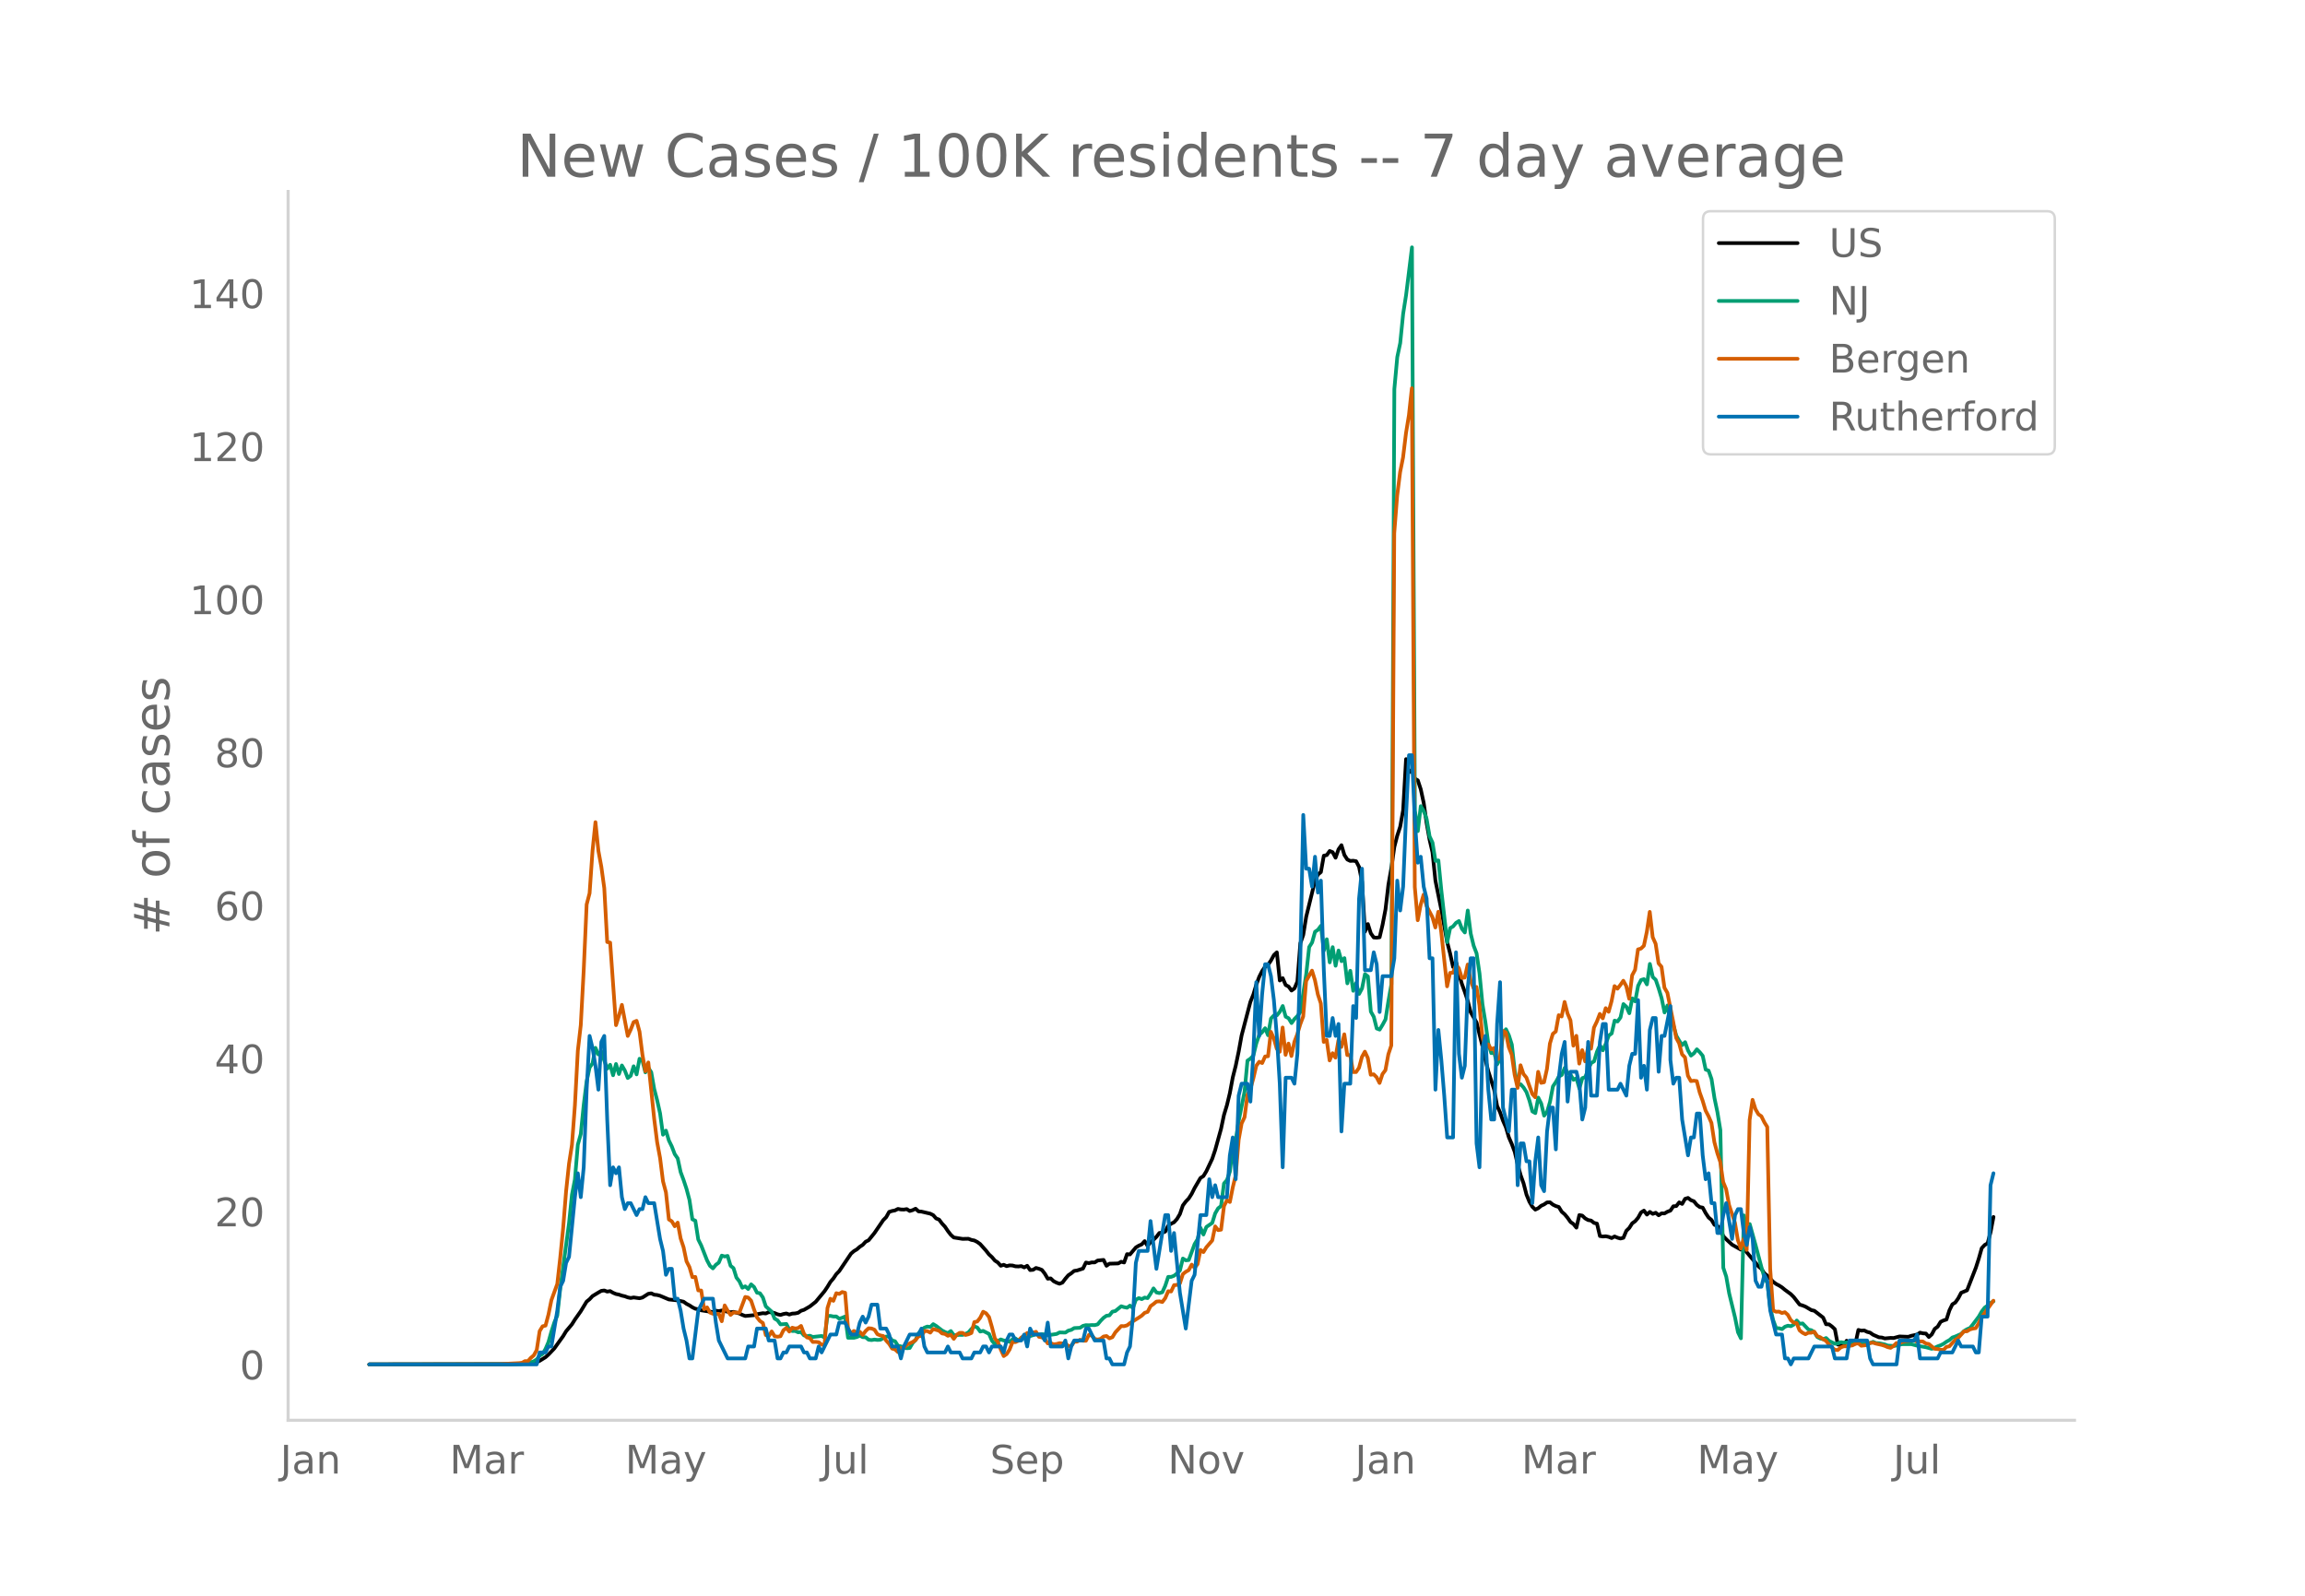 <svg height="864" viewBox="0 0 936 648" width="1248" xmlns="http://www.w3.org/2000/svg" xmlns:xlink="http://www.w3.org/1999/xlink"><defs><style>*{stroke-linecap:butt;stroke-linejoin:round}</style></defs><g id="figure_1"><path d="M0 648h936V0H0z" style="fill:#fff" id="patch_1"/><g id="axes_1"><path d="M117 576.72h725.4V77.76H117z" style="fill:none" id="patch_2"/><path clip-path="url(#p1fdc02fac8)" d="m149.973 554.04 57.24-.087 5.962-.247 3.578-.327 1.192-.297 1.193-.493 2.385-1.474 1.192-1.061 2.385-2.51 3.578-4.985 1.192-1.968 2.385-2.841 1.193-1.904 2.385-3.383 2.385-3.925 1.193-.96 1.192-1.277 2.385-1.45 1.193-.674 1.192-.156 1.193.457 1.192-.207 1.193.696 1.192.493 1.193.242 1.192.417 1.193.266 1.192.45 1.193.244 1.192-.22 2.385.322 1.193-.293 2.385-1.52 1.192-.19 1.193.568 1.192.117 1.193.308 3.577 1.504 2.385.248 1.193.127 2.385.531 1.192.855 1.193.623 1.192.788 1.193.587 1.192.19 1.193.455 4.77.736 1.192-.57 1.193.18 1.192-.26 1.193.166 1.192.33 1.193.187 1.192-.137 2.385.65 1.193.585 1.192.436 3.578-.336 1.192-.378 2.385-.424 1.193.12 1.192-.562 1.193.12 1.192.272 1.193.5 1.192.268 1.193-.388 1.192-.214 1.193.435 1.192-.381 1.193-.07 1.192-.258 1.193-.822 1.192-.38 2.385-1.38 2.385-1.884 3.578-4.31 1.192-1.773 1.193-1.987 1.192-1.39 1.193-1.775 1.192-1.221 4.77-7.077 1.193-1.043 1.192-.71 1.193-1.059 1.192-.77 1.193-1.282 1.192-.586 2.385-2.946 3.578-5.249 1.192-1.202 1.193-2.136 1.192-.365 1.193-.234 1.192-.605 1.193.228 1.192.043 1.193-.188 1.192.768 1.193-.352 1.192-.585 1.193 1.09 1.192.095 3.578.836 1.192.6 1.193 1.345 1.192.463 1.193 1.582 1.192 1.294 1.193 1.766 1.192 1.547 1.193 1.072 3.577.57 2.385-.049 1.193.467 1.192.227 1.193.608 1.192.858 2.386 2.675 1.192 1.523 1.193 1.087 1.192 1.413 1.193.773 1.192 1.326 1.193-.39 1.192.548 1.193-.312 1.192.056 1.193.334 1.192.056 1.193-.148 1.192.53 1.193-.658 1.192 1.74 1.193-.105 1.192-.75 1.193.32 1.192.464 1.193 1.531 1.192 2.043 1.193-.12 1.192 1.127 1.193.613 1.192.426 1.193-.453 1.192-1.585 1.193-1.389 1.192-.803 1.193-.98 1.192-.179 2.385-.773 1.193-2.444 1.192.247 1.193-.308 1.192.014 1.193-.77 2.385-.247 1.192 2.38 1.193-.853 3.577-.098 1.193-.688 1.192.303 1.193-3.389 1.192.113 2.385-2.83 1.193-.727 1.192-.524 1.193-1.314 1.192 1.947 1.193-1.56 1.192-.924 1.193-1.214 1.192-1.555 1.193-.15 1.192-.42 1.193-2.356 1.192-.84 1.193-.592 1.192-1.322 1.193-2.006 1.192-3.492 1.193-1.6 1.192-1.245 1.193-1.865 1.192-2.386 2.385-4.073 1.193-.76 1.192-1.96 2.385-5.057 1.193-3.543 2.385-8.606 1.192-5.643 1.193-3.952 1.192-4.929 1.193-6.402 1.192-4.706 1.193-5.721 1.192-6.583 3.578-13.659 1.192-2.96 1.193-3.976 1.192-3.226 1.193-2.349 1.192-1.744 1.193-.759 1.192-1.766 1.193-2.195 1.192-1.124 1.193 11.43 1.192-.943 1.193 2.776 1.192.631 1.193 1.619 1.192-.862 1.193-2.783 1.192-15.52 1.193-3.452 1.192-7.344 3.578-14.627 1.192-2.508 1.193-1.012 1.192-6.647 1.193-.247 1.192-1.663 1.193.492 1.192 2.24 1.193-3.396 1.192-1.689 1.193 3.966 1.192 1.843 1.193.583 1.192-.086 1.193.205 1.192 2.308 1.193 5.978 1.192 20.322 1.193-3.105 1.192 3.763 1.193 1.691 1.192.083 1.193-.16 1.193-5.074 1.192-6.265 1.193-10.11 1.192-6.72 1.193-8.496 1.192-4.596 1.193-3.654 1.192-6.67 1.193-20.764 1.192 5.368 1.193-.88 1.192 3.45 1.193.681 1.192 3.604 1.193 5.52 1.192 8.239 1.193 6.725 1.192 5.167 1.193 11.52 2.385 11.75 2.385 13.163 1.192 4.636 1.193 5.466 1.192-2.089 1.193 4.91 1.192 4.02 1.193 3.287 1.192 3.645 1.193 4.614 2.385 4.14 2.385 9.598 1.192 5.482 1.193 4.75 2.385 7.488 1.192 6.61 1.193 2.551 1.192 3.41 1.193 2.704 1.192 4.04 1.193 2.745 1.192 3.178 1.193 5.1 1.192 4.308 1.193 3.356 1.192 4.578 1.193 2.923 1.192 2.02 1.193 1.163 1.192-.567 1.193-.997 1.192-.546 1.193-.823 1.192-.042 1.193.953 1.192.578 1.193.375 1.192 1.93 1.193 1.025 1.192 1.434 1.193 1.707 1.192.823 1.193 1.467 1.192-5.115 1.193.236 1.192 1.138 1.193.662 1.192.207 1.193.95 1.192.281 1.193 5.052 1.192.185 1.193-.1 1.192.26 1.193.479 1.192-.659 1.193.514 1.192.33 1.193-.299 1.192-2.836 1.193-1.17 1.192-1.876 1.193-.849 1.192-1.396 1.193-2.167 1.192-.742 1.193 1.618 1.192-1.092 1.193.8 1.192-.466 1.193 1.04 1.192-.791 1.193.035 1.192-.697 1.193-.441 1.192-1.758 1.193-.084 1.192-1.508 1.193.63 1.192-2.076 1.193-.36 1.192.915 1.193.437 1.192 1.472 1.193.89 1.192.226 1.193 2.204 1.192 1.793 1.193 1.008 1.192 1.97 1.193.46 1.192 1.057 1.193 3.1 1.192 1.237 2.385 2.21 3.578 2.02 1.192-.353 2.385 2.843 2.385 2.828 1.193 1.5 1.192.988 1.193 1.81 1.192.936 2.385 2.5 1.193.882 1.193.624 1.192.76 1.193.994 2.385 1.74 1.192 1.193 2.385 3.07 1.193.347 1.192.484 2.385 1.41 1.193.254 3.577 2.766 1.193 2.722 1.192.017 1.193.882 1.192 1.12 1.193 6.225 2.385.324 1.192-1.886 1.193 1.154 1.192-.515 1.193.497 1.192-5.522 1.193.294 1.192-.086 1.193.586 1.192.313 1.193.846 2.385 1.044 1.192.094 1.193.369 2.385-.219 1.192.052 2.385-.643 2.385.103 1.193.04 1.192-.4 2.385-.51 1.193-.771 1.192.284 1.193.08 1.192 1.4 1.193-1.077 1.192-2.224 1.193-.893 1.192-1.961 1.193-.568 1.192-.378 1.193-3.731 1.192-2.438 1.193-.733 1.192-1.691 1.193-2.261 2.385-.995 3.577-9.183 1.193-3.716 1.192-4.226 1.193-1.281 1.192-.691 1.193-4.446 1.192-6.26h0" style="fill:none;stroke:#000;stroke-linecap:round;stroke-width:1.5" id="line2d_1"/><path clip-path="url(#p1fdc02fac8)" d="m149.973 554.04 59.625-.11 2.385-.12 2.385-.23 2.385-.804 1.192-.755 1.193-1.51 1.192-.699 1.193-2.074 1.192-2.773 1.193-4.258 1.192-3.694 1.193-2.838 1.192-10.825 3.578-26.642 1.192-11.594 1.193-6.142 1.192-14.153 1.193-4.303 1.192-11.774 1.193-9.645 1.193-5.592 1.192-1.674 1.193-6.327 1.192 2.688 1.193-1.274 1.192 3.718 1.193 3.329 1.192-1.59 1.193 4.253 1.192-4.567 1.193 4.072 1.192-3.483 1.193 2.054 1.192 3.049 1.193-.91 1.192-3.853 1.193 3.293 1.192-6.356 1.193.814 1.192 4.713 1.193-1.87 1.192 1.83 1.193 6.771 1.192 4.563 1.193 5.348 1.192 8.675 1.193-1.654 1.192 3.998 1.193 2.439 1.192 3.123 1.193 1.72 1.192 5.552 1.193 3.213 1.192 3.593 1.193 4.478 1.192 7.896 1.193.56 1.192 7.626 1.193 2.399 2.385 6.092 1.192 2.234 1.193 1.01 1.192-1.46 1.193-.88 1.192-2.843 1.193.355 1.192-.23 1.193 3.993 1.192.974 1.193 3.833 1.192 1.51 1.193 2.608 1.192-.57 1.193 1.09 1.192-1.894 1.193 1.065 1.192 2.323 1.193.225 1.192 1.704 1.193 3.624 2.385 2.149 1.192 2.828 1.193.7 1.192 1.64 2.385-.176 1.193 2.289 1.192.58 1.193-.025 1.192.554 1.193-.12 1.192 1.365 1.193.33 1.192-.205 1.193.515 3.577-.395 1.193.594 1.192-8.765 1.193.005 1.192.245 1.193-.005 1.192.914 1.193-.38 1.192-.514 1.193 8.635h2.385l1.192-.3 1.193-.594 1.192.64 1.193.044 1.192.995 1.193.14 1.192-.2 1.193.15 1.192-.075 2.385-1.32 1.193.04 1.192 1.54 1.193.34 1.192 1.849 1.193.22 1.192.5 1.193.274 1.192-.095 1.193-2.039 1.192-1.25 1.193-2.678 1.192-1.344 1.193-.95 1.192-.454 1.193.19 1.192-1.16 1.193.72 2.385 1.844 1.192.635 1.193.454 1.192-.85 1.193 1.65 1.192.005 1.193-.115 1.192.03 1.193-.44 1.192-.57 1.193-1.409 1.192-1.05 1.193.45 1.192 1.655 1.193-.27 2.385 1.214 1.193 2.779 1.192 1.4 1.193-1.255 1.192-.675 1.193.435 1.192.145 1.193.415 1.192-1.035 1.193-.34 1.192.9 2.385-1.335 1.193-.14 3.577-1.169 1.193.12 1.192-.1 1.193.085 1.192.265 1.193-.105 2.385-.355 1.192-.62 2.385.06 1.193-.794 1.192-.305 1.193-.725 2.385-.125 1.192-.78 1.193-.29 1.192.05 1.193-.09 1.192.026 1.193-.305 1.192-1.444 1.193-1.225 1.192-.834 1.193-.15 1.192-1.5 1.193-.25 2.385-1.943 1.192.36 1.193.24 1.192-.865 1.193.994 1.192-3.418 1.193-.625 1.192.415 1.193-.625 1.192.21 1.193-1.794 1.192-2.149 1.193 1.634 1.192.275 1.193-.35 1.192-2.618 1.193-3.613h1.192l1.193-.455 1.192-.955 1.193-1.174 1.192-4.873 1.193.73 1.192-.12 2.385-6.492 1.193-1.939 1.192-4.652 1.193 2.728 1.192-3.068 2.385-1.645 1.193-3.863 1.192-2.059 1.193-.924 1.192-9.19 1.193-1.35 1.192-3.448 1.193-9.76 1.192-3.109 1.193-7.646 2.385-11.93 1.192-12.618 1.193-.804 1.192-1.245 1.193-4.942 1.192-3.449 1.193-1.144 1.192-1.58 1.193 2.85 1.192-6.807 1.193-1.245 1.192-.025 1.193-1.454 1.192-2.344 1.193 4.333 1.192.645 1.193 1.954 1.192-1.654 1.193-1.22 1.192-1.599 2.385-15.442 1.193-10.95 1.192-1.864 1.193-4.348 1.192-.8 1.193-1.634 1.192 10.06 1.193-4.577 1.192 9.375 1.193-6.172 1.192 7.546 1.193-6.187 1.192 4.323 1.193-1.23 1.192 10.24 1.193-5.102 1.192 8.131 1.193-3.183 1.192 4.458 1.193-2.244 1.192-5.817 1.193.96 1.192 14.267 1.193 2.134 1.192 4.728 1.193.454 1.193-1.959 1.192-2.204 1.193-7.556 1.192-6.746 1.193-241.62 1.192-13.03 1.193-5.666 1.192-11.91 1.193-7.596 2.385-19.37 1.192 228.662 1.193 8.385 1.192-10.125 1.193 1.934 1.192 3.279 1.193 7.056 1.192 2.55 1.193 7.415 1.192-.204 1.193 12.188 2.385 21.035 1.192-5.742 1.193-.68 1.192-1.45 1.193-.744 1.192 3.144 1.193 1.509 1.192-8.926 1.193 9.366 1.192 4.917 1.193 3.139 1.192 8.126 1.193 12.489 1.192 7.28 1.193 8.787 1.192 3.818 1.193-.22 1.192 4.767 1.193-2.134 1.192-10.29 1.193-1.833 1.192 2.478 1.193 3.763 1.192 10.815 1.193 5.577 1.192-.28 1.193 1.305 1.192 1.899 1.193 3.428 1.192 4.393 1.193.685 1.192-6.292 1.193 2.374 1.192 4.952 1.193-1.494 1.192-4.113 1.193-6.282 1.192-1.794 1.193-2.189 1.192-.655 1.193-2.863 1.192 1.909 1.193.854 1.192 2.064 1.193-.65 1.192 4.174 1.193-4.183 1.192-.42 1.193-3.104 1.192-2.588 1.193-.725 1.192-3.948 1.193-2.574 1.192 2.044 1.193-2.683 1.192-3.289 1.193-.88 1.192-5.207 1.193.36 1.192-1.644 1.193-5.427 1.192 1.079 1.193 2.639 1.192-6.032 1.193 1.214 1.192-6.332 1.193-2.349 1.192-.35 1.193 2.14 1.192-8.316 1.193 5.347 1.192 1.104 1.193 3.519 1.192 3.948 1.193 5.802 1.192-2.864 1.193 6.377 1.192 1.68 1.193 4.227 1.192 2.07 1.193 1.773 1.192-1.21 1.193 3.39 1.192 2.068 1.193-.94 1.192-1.614 1.193 1.19 1.192 1.464 1.193 5.572 1.192.44 1.193 3.438 1.192 7.732 1.193 5.692 1.192 7.271 1.193 55.912 1.192 3.574 1.193 6.816 2.385 9.81 1.192 5.967 1.193 2.48 1.192-49.916 1.193 5.597 1.192-2.089 2.385 8.601 2.385 8.986 1.193 4.152 1.192 2.214 1.193 10.21 1.192 4.923 1.193 3.218 1.193.02 1.192.35 1.193-.98 1.192-.42 1.193.21 1.192-.664 1.193-1.644 1.192 1.34 1.193-.16 2.385 2.508 1.192.245 1.193.834 1.192 1.93 1.193.614 1.192.275 1.193-.475 1.192 1.155 2.385 1.174 1.193-.135 1.192-.515 1.193.185 1.192-.055 1.193-.184 1.192.444 1.193-.305 1.192.095 1.193.545 1.192.01 1.193-.115 1.192-.27 1.193-.494 1.192.52 1.193.04 2.385.519 1.192.45 2.385.165 1.193-.17 1.192-.415 1.193-.145 3.577-.02 2.385.635 3.578.62 2.385.65 1.192-.44 1.193-.565 1.192-.44 1.193-.605 1.192-.854 1.193-.645 1.192-1.045 1.193-.41 2.385-1.054 1.192-1.19 1.193-.724 1.192-.485 1.193-1.474 2.385-3.168 1.192-2.074 1.193-1.56 1.192-.84 1.193-1.044 1.192-.68h0" style="fill:none;stroke:#009e73;stroke-linecap:round;stroke-width:1.5" id="line2d_2"/><path clip-path="url(#p1fdc02fac8)" d="m149.973 554.04 52.47-.095 8.347-.429 1.193-.143 1.192-.666h1.193l1.192-1.334 1.193-1 1.192-2.142 1.193-7.714 1.192-1.952 1.193-.286 1.192-4.476 1.193-5.857 2.385-6.57 1.192-10.62 1.193-12.094 1.192-14.904 1.193-11.237 1.192-7.666 1.193-15.952 1.192-22.237 1.193-10.38 1.192-22.284 1.193-26.713 1.193-4.571 1.192-17.237 1.193-11.619 1.192 11.619 1.193 6.476 1.192 8.666 1.193 21.903 1.192.238 2.385 33.522 1.193-3.857 1.192-4.38 2.385 12.618 1.193-2.571 1.192-3.048 1.193-.524 1.192 4.381 1.193 9.428 1.192 6.666 1.193-3.57 2.385 22.95 1.192 9.428 1.193 6.428 1.192 9.476 1.193 4.476 1.192 11 1.193.761 1.192 2 1.193-1.476 1.192 6.428 1.193 3.571 1.192 5.714 1.193 2.333 1.192 4.095 1.193-.095 1.192 5.476 1.193.048 1.192 7.57 1.193-.714 1.192 2.096 1.193.476 2.385.047 1.192 3 1.193-6.428 1.192 2.143 1.193 1.714 1.192-1 2.385.095 2.385-6.38 1.193.238 1.192 1.285 1.193 3.572 1.192 3.19 1.193 1.476 1.192.81 1.193 4.904 1.192.476 1.193-1.952 1.192 1.952 1.193.19 1.192-.19 1.193-2.428 1.192-.953 1.193 1.476 1.192-1.57 1.193.332 1.192-.19 1.193-.857 1.192 3.19 1.193 1.476 1.192.286 1.193 1.571 1.192-.047 1.193.143 1.192 1 1.193-.048 1.192-14.856 1.193-3.762 1.192.857 1.193-3.095 1.192.286 1.193-.762 1.192.285 1.193 14.571 1.192 1.857 1.193-.905 1.192.762 1.193-.428 1.192 1.285 1.193-1.619 1.192-1.095 1.193.095 1.192.477 1.193 1.857 1.192.476 1.193.238 1.192 1.905 1.193 1.285 1.192 1.905 1.193.333 1.192 1.095 1.193-1.619 1.192-.095 1.193-1.238 2.385-1.143 1.192-.81 1.193-1.57h1.192l1.193-2.048h1.192l1.193.619 1.192-1.476 2.385.714 1.193 1.095 1.192.19 1.193.763 1.192-.429 1.193 1.667 1.192-1.667 1.193-.762h1.192l1.193.857 1.192-.285 1.193-.524 1.192-4.428 1.193-.239 1.192-1.523 1.193-2.429 1.193.62 1.192 1.523 1.193 4.143 1.192 4.618 1.193 1.334 1.192 3.095 1.193 2.666 1.192-.81 1.193-1.856 1.192-3.048 1.193.048 1.192-.571 1.193-1.286 1.192-.81 1.193-1.047 1.192.619 1.193-.714 1.192-.381 1.193 2.047 1.192.19 1.193.715 1.192 1.762 1.193-.143 1.192.524 1.193-.143 1.192-.334 1.193.096 1.192-.048 1.193 1.143 1.192-.095 1.193-1.667 1.192-.048 1.193-.761 1.192.38h1.193l1.192-2.38 1.193.285 1.192 1.381 1.193.238 1.192-.285 1.193-.953 1.192-.19 1.193.952 1.192-.476 1.193-1.952 2.385-2.572 1.192.048 1.193-.333 1.192-.905 3.578-2.238 1.192-.81 1.193-1.142 1.192-.381 1.193-2.333 1.192-.857 1.193-1 1.192-.096 1.193.286 1.192-1.571 1.193-2.81 1.192.096 1.193-2.572 1.192-.095 1.193-.619 1.192-3.762 1.193-.952 1.192-.666 1.193-2.238 1.192 1.285 1.193-1.476 1.192-5.761 1.193.857 1.192-1.953 2.385-2.761 1.193-5.714 1.192 1.523 1.193-.19 1.192-9.571 1.193-2.38 1.192.713 1.193-6 1.192-4.856 1.193-14.428 1.192-6.618 1.193-2.524 1.192-9.142 1.193-2.381 1.192-4.286 1.193-5.095 1.192-1.619 1.193.524 1.192-2.666 1.193-.096L516.07 419l1.193 2.62 1.192 4.237 1.193 1.238 1.192-9.857 1.193 11.095 1.192-4.571 1.193 5.047 1.192-5.714 1.193-3.142 1.192-4 1.193-3.19 1.192-14.38 2.385-4.238L533.96 398l1.192 5.81 1.193 3.619 1.192 15.665 1.193-.81 1.192 8.334 1.193-2.953 1.192 1.81 1.193-7.047 1.192 2.714 1.193-5.143 1.192 8.428h1.193l1.192 6.905h1.193l1.192-1.715 1.193-4.428 1.192-2.143 1.193 2.572 1.192 6.809 1.193-.19 1.192 1.19 1.193 2.333 1.193-3.619 1.192-1.571 1.193-6.476 1.192-3.571 1.193-207.988 1.192-15.285 1.193-9.523 1.192-5.952 1.193-9.857 1.192-7.333 1.193-10.951 1.192 202.56 1.193 13.475 1.192-6.238 1.193-4.143 1.192 4.571 2.385 4.572 1.193 4.19 1.192-6.38 1.193 8.19 2.385 22.093 1.192-5.476 1.193-.047 1.192-3.095 1.193 1.238 1.192 3.952 1.193-.143 1.192-5.285 1.193 6.523 1.192 3.047 1.193-.476 1.192 7.38 1.193 12.762 1.192 4.952 1.193-1.762 1.192 2 1.193-.524 1.192 4.667 1.193-.667 1.192-10.952 1.193.62 1.192 5.999 1.193 3 1.192 8.237 1.193 5.286 1.192-9.19 1.193 3.571 1.192 1.429 2.385 6.666 1.193 1.333 1.192-10.333 1.193 4.476 1.192-.238 1.193-5.428 1.192-10.285 1.193-3.952 1.192-.953 1.193-6.618 1.192.524 1.193-5.905 1.192 4.667 1.193 2.809 1.192 10.285 1.193-4 1.192 11.285 1.193-5.476 1.192 4.572 1.193-5.762 1.192.619 1.193-8.57 1.192-2.477 1.193-3.095 1.192 1.81 1.193-4.143 1.192 1.476 1.193-4.333 1.192-6.095 1.193 1.047 1.192-1.523 1.193-1.714 1.192 2.19 1.193 5.142 1.192-9.523 1.193-2.238 1.192-8.285 1.193-.333 1.192-1.143 1.193-5.666 1.192-8.095 1.193 10.285 1.192 2.666 1.193 7.952 1.192 1.381 1.193 8.524 1.192 2.047 2.385 11.904 1.193 6.428 1.192 2.19 1.193 4.477 1.192 1.238 1.193 7.475 1.192 2.143 1.193-.143 1.192.143 1.193 4.619 1.192 3.333 1.193 4 1.192 2.285 1.193 2.762 1.192 7.81 1.193 4.427 1.192 3.572 1.193 8.19 1.192 2.904 1.193 6.428 2.385 7.19 1.192 7.048 1.193 3.428 1.192-4 1.193 4.572 1.192-52.76 1.193-8.19 1.192 3.81 1.193 2.047 1.192.81 1.193 2.428 1.192 1.905 1.193 57.568 1.192 16.952 1.193.523 1.193-.047 1.192.571 1.193-.333 1.192 1.047 1.193 2.143 1.192 1.048 1.193.19 1.192 2.952 1.193.953 1.192.619 1.193-.62h1.192l1.193-.428 1.192 1.81 1.193.428 1.192.81 1.193.666 1.192 1.524 2.385 2.143 1.193.095 1.192-1.048 1.193-.476h1.192l2.385-.38 1.193-.62 1.192-.238 1.193 1 2.385-.286 1.192-.857 1.193-.095 1.192.38 2.385.525 1.193.38 1.192.524 1.193.286 1.192-.762 1.193-1.19 1.192.095 1.193-.524 1.192-.285 3.578-.381 1.192.571 1.193-.143 1.192.048 1.193.81 1.192.19 2.385 1.952 1.193.095 1.192.286 1.193.095 1.192-1.238 1.193-.238 2.385-2.619 1.192-.762 2.385-2.714h1.193l1.192-.762 1.193-.333 1.192-.19 1.193-2 1.192-2.381 4.77-6.762h0" style="fill:none;stroke:#d55e00;stroke-linecap:round;stroke-width:1.5" id="line2d_3"/><path clip-path="url(#p1fdc02fac8)" d="M149.973 554.04h67.972l1.193-4.85h2.385l1.192-2.426h1.193l2.385-14.55 1.192-9.701 1.193-2.425 1.192-7.276 1.193-2.425 2.385-24.252 1.192-9.7 1.193 9.7 1.192-12.126 1.193-31.527 1.193-21.827 1.192 4.85 1.193 7.276 1.192 9.7 1.193-19.4 1.192-2.426 1.193 33.953 1.192 26.677 1.193-7.276 1.192 2.425 1.193-2.425 1.192 12.126 1.193 4.85 1.192-2.425h1.193l2.385 4.85 1.192-2.425h1.193l1.192-4.85 1.193 2.425h2.385l2.385 14.551 1.192 4.85 1.193 9.701 1.192-2.425h1.193l1.192 12.126h1.193l1.192 4.85 1.193 7.276 1.192 4.85 1.193 7.276h1.192l2.385-19.402 2.385-4.85h3.578l1.192 9.7 1.193 7.276 3.577 7.276h7.155l1.193-4.85h2.385l1.192-7.276h3.578l1.192 4.85h2.385l1.193 7.276h1.192l1.193-2.425h1.192l1.193-2.426h4.77l1.192 2.426h1.193l1.192 2.425h2.385l1.193-4.85 1.192 2.425 3.578-7.276h2.385l1.192-4.85h2.385l2.385 4.85h2.385l1.193-4.85 1.192-2.425 1.193 2.425 1.192-2.425 1.193-4.85h2.385l1.192 9.7h2.385l1.193 2.425 1.192 4.85h2.385l1.193 4.85 1.192-4.85 2.385-4.85h3.578l1.192-2.425 1.193 7.275 1.192 2.426h7.155l1.193-2.426 1.192 2.426h3.578l1.192 2.425h3.578l1.192-2.425h2.385l1.193-2.426h1.193l1.192 2.426 1.193-2.426h3.577l1.193 2.426 1.192-4.85 1.193-2.426h1.192l1.193 2.425h2.385l1.192-2.425 1.193 4.85 1.192-7.275 1.193 2.425h3.577l1.193 2.425 1.192-7.275 1.193 9.7h4.77l1.192-2.425 1.193 7.276 1.192-4.85 1.193-2.426h3.577l1.193-4.85h1.192l2.385 4.85h3.578l1.192 7.276h1.193l1.192 2.425h4.77l1.193-4.85 1.192-2.426 1.193-12.125 1.192-21.827 1.193-4.85h3.577l1.193-12.126 2.385 19.401 3.577-21.826h1.193l1.192 14.55 1.193-7.275 2.385 24.252 2.385 14.55 2.385-19.4 1.192-2.426 2.385-24.251h2.385l1.193-14.551 1.192 7.275 1.193-4.85 1.192 4.85h3.578l1.192-16.976 1.193-7.276 1.192 16.977 1.193-33.953 1.192-4.85h2.385l1.193 7.275 1.192-19.401 1.193-29.102 1.192 21.826 1.193-16.976 1.192-12.126h1.193l1.192 4.85 1.193 9.701 1.192 14.551 1.193 19.402 1.192 33.952 1.193-36.377h2.385l1.192 2.425 1.193-12.126 1.192-38.803 1.193-58.204 1.192 21.826h1.193l1.192 7.276 1.193-12.126 1.192 14.551 1.193-4.85 1.192 36.377 1.193 26.677h1.192l1.193-7.275 1.192 7.275 1.193-4.85 1.192 43.653 1.193-19.401h2.385l1.192-31.528 1.193 4.85 1.192-48.503 1.193-12.126 1.192 41.228h2.385l1.193-7.275 1.192 4.85 1.193 19.402 1.193-14.551h3.577l1.193-7.276 1.192-31.527 1.193 12.126 1.192-9.701 1.193-29.102 1.192-24.252h1.193l1.192 26.677 1.193 16.976 1.192-2.425 1.193 12.126 1.192 4.85 1.193 24.252h1.192l1.193 53.354 1.192-24.252 1.193 12.126 1.192 14.551 1.193 16.976h2.385l1.192-75.18 1.193 41.228 1.192 9.7 1.193-4.85 1.192-31.527 1.193-12.126h1.192l1.193 75.18 1.192 9.701 1.193-48.503 1.192-4.85 1.193 21.826 1.192 12.126h1.193l1.192-38.803 1.193-16.976 1.192 50.928 2.385 9.701 1.193-16.976h1.192l1.193 38.803 1.192-16.976h1.193l1.192 7.275h1.193l1.192 16.976 1.193-16.976 1.192-9.7 1.193 19.4 1.192 2.426 1.193-24.252 1.192-9.7h1.193l1.192 16.976 1.193-29.102 1.192-9.701 1.193-4.85 1.192 24.251 1.193-12.126h2.385l1.192 4.85 1.193 14.552 1.192-4.85 1.193-26.677 1.192 21.826h2.385l1.193-21.826 1.192-7.276h1.193l1.192 26.677h3.578l1.192-2.425 2.385 4.85 1.193-12.126 1.192-4.85h1.193l1.192-21.827 1.193 31.528 1.192-4.85 1.193 9.7 1.192-24.252 1.193-4.85h1.192l1.193 21.826 1.192-14.55h1.193l2.385-12.127v21.827l1.192 9.7 1.193-2.424h1.192l1.193 16.976 2.385 14.55 1.192-7.275h1.193l1.192-9.7h1.193l1.192 16.976 1.193 9.7 1.192-2.425 1.193 12.126h1.192l1.193 12.126h1.192l1.193-7.275 1.192-4.85 2.385 14.55 1.193-9.7 1.192-2.426h1.193l1.192 9.701 1.193 4.85 1.192-7.275 1.193 4.85 1.192 16.977 1.193 2.425h1.192l1.193-4.85 1.192 2.425 1.193 12.125 2.385 9.701h2.385l1.193 9.7h1.192l1.193 2.426 1.192-2.425h5.963l2.385-4.85h7.155l1.192 4.85h4.77l1.193-7.276h7.155l1.192 7.276 1.193 2.425h9.54l1.192-9.7h5.963l1.192-2.426 1.193 9.7h7.155l1.192-2.424h4.77l2.385-4.85 1.193 2.424h4.77l1.192 2.426h1.193l1.192-14.551h2.385l1.193-53.354 1.192-4.85h0" style="fill:none;stroke:#0072b2;stroke-linecap:round;stroke-width:1.5" id="line2d_4"/><path d="M117 576.72V77.76" style="fill:none;stroke:#d3d3d3;stroke-linecap:square;stroke-linejoin:miter;stroke-width:1.25" id="patch_3"/><path d="M117 576.72h725.4" style="fill:none;stroke:#d3d3d3;stroke-linecap:square;stroke-linejoin:miter;stroke-width:1.25" id="patch_4"/><g id="matplotlib.axis_1"><g id="xtick_1"><g style="fill:#696969" transform="matrix(.16 0 0 -.16 113.79 598.378)" id="text_1"><defs><path d="M9.813 72.906h9.859V5.078q0-13.187-5-19.14-5-5.954-16.094-5.954h-3.75v8.297h3.078q6.531 0 9.219 3.672Q9.813-4.39 9.813 5.078z" id="DejaVuSans-74"/><path d="M34.281 27.484q-10.89 0-15.093-2.484-4.204-2.484-4.204-8.5 0-4.781 3.157-7.594 3.156-2.797 8.562-2.797 7.485 0 12 5.297 4.516 5.297 4.516 14.078v2zm17.922 3.72V0H43.22v8.297Q40.14 3.328 35.547.953q-4.594-2.375-11.234-2.375-8.391 0-13.36 4.719Q6 8.016 6 15.922q0 9.219 6.172 13.906 6.187 4.688 18.437 4.688h12.61v.89q0 6.203-4.078 9.594-4.078 3.39-11.453 3.39-4.688 0-9.141-1.124-4.438-1.125-8.531-3.375v8.312q4.921 1.906 9.562 2.844 4.64.953 9.031.953 11.875 0 17.735-6.156 5.86-6.14 5.86-18.64z" id="DejaVuSans-97"/><path d="M54.89 33.016V0h-8.984v32.719q0 7.765-3.031 11.61-3.031 3.858-9.078 3.858-7.281 0-11.484-4.64-4.204-4.625-4.204-12.64V0H9.08v54.688h9.03v-8.5q3.235 4.937 7.594 7.374Q30.078 56 35.797 56q9.422 0 14.25-5.828 4.844-5.828 4.844-17.156z" id="DejaVuSans-110"/></defs><use xlink:href="#DejaVuSans-74"/><use x="29.492" xlink:href="#DejaVuSans-97"/><use x="90.771" xlink:href="#DejaVuSans-110"/></g></g><g id="xtick_2"><g style="fill:#696969" transform="matrix(.16 0 0 -.16 182.58 598.378)" id="text_2"><defs><path d="M9.813 72.906h14.703l18.593-49.61 18.703 49.61h14.704V0H66.89v64.016l-18.797-50h-9.907l-18.796 50V0H9.813z" id="DejaVuSans-77"/><path d="M41.11 46.297q-1.516.875-3.297 1.281Q36.03 48 33.89 48q-7.625 0-11.703-4.953-4.079-4.953-4.079-14.234V0H9.08v54.688h9.03v-8.5q2.844 4.984 7.375 7.39Q30.031 56 36.531 56q.922 0 2.047-.125 1.125-.11 2.484-.36z" id="DejaVuSans-114"/></defs><use xlink:href="#DejaVuSans-77"/><use x="86.279" xlink:href="#DejaVuSans-97"/><use x="147.559" xlink:href="#DejaVuSans-114"/></g></g><g id="xtick_3"><g style="fill:#696969" transform="matrix(.16 0 0 -.16 253.876 598.378)" id="text_3"><defs><path d="M32.172-5.078q-3.797-9.766-7.422-12.735-3.61-2.984-9.656-2.984H7.906v7.516h5.282q3.703 0 5.75 1.765Q21-9.766 23.483-3.219l1.61 4.094-22.11 53.813H12.5l17.094-42.766 17.093 42.766h9.516z" id="DejaVuSans-121"/></defs><use xlink:href="#DejaVuSans-77"/><use x="86.279" xlink:href="#DejaVuSans-97"/><use x="147.559" xlink:href="#DejaVuSans-121"/></g></g><g id="xtick_4"><g style="fill:#696969" transform="matrix(.16 0 0 -.16 333.506 598.378)" id="text_4"><defs><path d="M8.5 21.578v33.11h8.984V21.922q0-7.766 3.016-11.656 3.031-3.875 9.094-3.875 7.265 0 11.484 4.64 4.234 4.64 4.234 12.656v31h8.985V0h-8.984v8.406Q42.047 3.422 37.718 1q-4.313-2.422-10.032-2.422-9.421 0-14.312 5.86Q8.5 10.296 8.5 21.578zM31.11 56z" id="DejaVuSans-117"/><path d="M9.422 75.984h8.984V0H9.422z" id="DejaVuSans-108"/></defs><use xlink:href="#DejaVuSans-74"/><use x="29.492" xlink:href="#DejaVuSans-117"/><use x="92.871" xlink:href="#DejaVuSans-108"/></g></g><g id="xtick_5"><g style="fill:#696969" transform="matrix(.16 0 0 -.16 402.014 598.378)" id="text_5"><defs><path d="M53.516 70.516V60.89q-5.61 2.687-10.594 4-4.984 1.328-9.625 1.328-8.047 0-12.422-3.125t-4.375-8.89q0-4.845 2.906-7.313 2.907-2.453 11.016-3.97l5.953-1.218q11.031-2.11 16.281-7.406 5.25-5.297 5.25-14.172 0-10.61-7.11-16.078-7.093-5.469-20.812-5.469-5.172 0-11.015 1.172Q13.14.922 6.89 3.219v10.156q6-3.36 11.765-5.078 5.766-1.703 11.328-1.703 8.438 0 13.032 3.312 4.593 3.328 4.593 9.485 0 5.359-3.297 8.39-3.296 3.032-10.812 4.547L27.484 33.5q-11.03 2.188-15.968 6.875-4.922 4.688-4.922 13.047 0 9.672 6.812 15.234 6.813 5.563 18.766 5.563 5.14 0 10.453-.938 5.328-.922 10.89-2.765z" id="DejaVuSans-83"/><path d="M56.203 29.594v-4.39H14.891q.593-9.282 5.593-14.142 5-4.859 13.938-4.859 5.172 0 10.031 1.266 4.86 1.265 9.656 3.812v-8.5Q49.266.734 44.187-.344 39.11-1.422 33.892-1.422q-13.094 0-20.735 7.61-7.64 7.625-7.64 20.625 0 13.421 7.25 21.296Q20.016 56 32.328 56q11.031 0 17.453-7.11 6.422-7.093 6.422-19.296zm-8.984 2.64q-.094 7.36-4.125 11.75-4.032 4.407-10.672 4.407-7.516 0-12.031-4.25-4.516-4.25-5.203-11.97z" id="DejaVuSans-101"/><path d="M18.11 8.203v-29H9.077v75.484h9.031v-8.296q2.844 4.875 7.157 7.234Q29.594 56 35.594 56q9.968 0 16.187-7.906 6.235-7.907 6.235-20.797T51.78 6.484q-6.218-7.906-16.187-7.906-6 0-10.328 2.375-4.313 2.375-7.157 7.25zm30.578 19.094q0 9.906-4.079 15.547-4.078 5.64-11.203 5.64-7.14 0-11.218-5.64-4.079-5.64-4.079-15.547 0-9.906 4.078-15.547 4.079-5.64 11.22-5.64 7.124 0 11.202 5.64t4.078 15.547z" id="DejaVuSans-112"/></defs><use xlink:href="#DejaVuSans-83"/><use x="63.477" xlink:href="#DejaVuSans-101"/><use x="125" xlink:href="#DejaVuSans-112"/></g></g><g id="xtick_6"><g style="fill:#696969" transform="matrix(.16 0 0 -.16 474.221 598.378)" id="text_6"><defs><path d="M9.813 72.906h13.28l32.329-60.984v60.984h9.562V0h-13.28L19.39 60.984V0H9.813z" id="DejaVuSans-78"/><path d="M30.61 48.39q-7.22 0-11.422-5.64-4.204-5.64-4.204-15.453 0-9.813 4.172-15.453 4.188-5.64 11.453-5.64 7.188 0 11.375 5.655 4.203 5.672 4.203 15.438 0 9.719-4.203 15.406-4.187 5.688-11.375 5.688zm0 7.61q11.718 0 18.406-7.625 6.703-7.61 6.703-21.078 0-13.422-6.703-21.078-6.688-7.64-18.407-7.64-11.765 0-18.437 7.64-6.656 7.656-6.656 21.078 0 13.469 6.656 21.078Q18.844 56 30.609 56z" id="DejaVuSans-111"/><path d="M2.984 54.688H12.5L29.594 8.797l17.093 45.89h9.516L35.687 0H23.485z" id="DejaVuSans-118"/></defs><use xlink:href="#DejaVuSans-78"/><use x="74.805" xlink:href="#DejaVuSans-111"/><use x="135.986" xlink:href="#DejaVuSans-118"/></g></g><g id="xtick_7"><g style="fill:#696969" transform="matrix(.16 0 0 -.16 550.247 598.378)" id="text_7"><use xlink:href="#DejaVuSans-74"/><use x="29.492" xlink:href="#DejaVuSans-97"/><use x="90.771" xlink:href="#DejaVuSans-110"/></g></g><g id="xtick_8"><g style="fill:#696969" transform="matrix(.16 0 0 -.16 617.843 598.378)" id="text_8"><use xlink:href="#DejaVuSans-77"/><use x="86.279" xlink:href="#DejaVuSans-97"/><use x="147.559" xlink:href="#DejaVuSans-114"/></g></g><g id="xtick_9"><g style="fill:#696969" transform="matrix(.16 0 0 -.16 689.14 598.378)" id="text_9"><use xlink:href="#DejaVuSans-77"/><use x="86.279" xlink:href="#DejaVuSans-97"/><use x="147.559" xlink:href="#DejaVuSans-121"/></g></g><g id="xtick_10"><g style="fill:#696969" transform="matrix(.16 0 0 -.16 768.77 598.378)" id="text_10"><use xlink:href="#DejaVuSans-74"/><use x="29.492" xlink:href="#DejaVuSans-117"/><use x="92.871" xlink:href="#DejaVuSans-108"/></g></g></g><g id="matplotlib.axis_2"><g id="ytick_1"><g style="fill:#696969" transform="matrix(.16 0 0 -.16 97.32 560.119)" id="text_11"><defs><path d="M31.781 66.406q-7.61 0-11.453-7.5Q16.5 51.422 16.5 36.375q0-14.984 3.828-22.484 3.844-7.5 11.453-7.5 7.672 0 11.5 7.5 3.844 7.5 3.844 22.484 0 15.047-3.844 22.531-3.828 7.5-11.5 7.5zm0 7.813q12.266 0 18.735-9.703 6.468-9.688 6.468-28.141 0-18.406-6.468-28.11-6.47-9.687-18.735-9.687-12.25 0-18.718 9.688-6.47 9.703-6.47 28.109 0 18.453 6.47 28.14Q19.53 74.22 31.78 74.22z" id="DejaVuSans-48"/></defs><use xlink:href="#DejaVuSans-48"/></g></g><g id="ytick_2"><g style="fill:#696969" transform="matrix(.16 0 0 -.16 87.14 497.976)" id="text_12"><defs><path d="M19.188 8.297h34.421V0H7.33v8.297q5.609 5.812 15.296 15.594 9.703 9.797 12.188 12.64 4.734 5.313 6.609 9 1.89 3.688 1.89 7.25 0 5.813-4.078 9.469-4.078 3.672-10.625 3.672-4.64 0-9.797-1.61-5.14-1.609-11-4.89v9.969Q13.767 71.78 18.938 73q5.188 1.219 9.485 1.219 11.328 0 18.062-5.672 6.735-5.656 6.735-15.125 0-4.5-1.688-8.531-1.672-4.016-6.125-9.485-1.218-1.422-7.765-8.187-6.532-6.766-18.453-18.922z" id="DejaVuSans-50"/></defs><use xlink:href="#DejaVuSans-50"/><use x="63.623" xlink:href="#DejaVuSans-48"/></g></g><g id="ytick_3"><g style="fill:#696969" transform="matrix(.16 0 0 -.16 87.14 435.832)" id="text_13"><defs><path d="M37.797 64.313 12.89 25.39h24.906zm-2.594 8.593H47.61V25.391h10.407v-8.203H47.609V0h-9.812v17.188H4.89v9.515z" id="DejaVuSans-52"/></defs><use xlink:href="#DejaVuSans-52"/><use x="63.623" xlink:href="#DejaVuSans-48"/></g></g><g id="ytick_4"><g style="fill:#696969" transform="matrix(.16 0 0 -.16 87.14 373.69)" id="text_14"><defs><path d="M33.016 40.375q-6.641 0-10.532-4.547-3.875-4.531-3.875-12.437 0-7.86 3.875-12.438 3.891-4.562 10.532-4.562 6.64 0 10.515 4.562 3.875 4.578 3.875 12.438 0 7.906-3.875 12.437-3.875 4.547-10.515 4.547zm19.578 30.922v-8.984q-3.719 1.75-7.5 2.671-3.782.938-7.5.938-9.766 0-14.922-6.594-5.14-6.594-5.875-19.922 2.875 4.25 7.219 6.516 4.359 2.266 9.578 2.266 10.984 0 17.36-6.672 6.374-6.657 6.374-18.125 0-11.235-6.64-18.032-6.641-6.78-17.672-6.78-12.657 0-19.344 9.687-6.688 9.703-6.688 28.109 0 17.281 8.204 27.563 8.203 10.28 22.015 10.28 3.719 0 7.5-.734t7.89-2.187z" id="DejaVuSans-54"/></defs><use xlink:href="#DejaVuSans-54"/><use x="63.623" xlink:href="#DejaVuSans-48"/></g></g><g id="ytick_5"><g style="fill:#696969" transform="matrix(.16 0 0 -.16 87.14 311.546)" id="text_15"><defs><path d="M31.781 34.625q-7.031 0-11.062-3.766-4.016-3.765-4.016-10.343 0-6.594 4.016-10.36Q24.75 6.391 31.78 6.391q7.032 0 11.078 3.78 4.063 3.798 4.063 10.345 0 6.578-4.031 10.343-4.016 3.766-11.11 3.766zm-9.86 4.188q-6.343 1.562-9.89 5.906Q8.5 49.079 8.5 55.329q0 8.733 6.219 13.812 6.234 5.078 17.062 5.078 10.89 0 17.094-5.078 6.203-5.079 6.203-13.813 0-6.25-3.547-10.61-3.531-4.343-9.828-5.906 7.125-1.656 11.094-6.5 3.984-4.828 3.984-11.796 0-10.61-6.468-16.282-6.47-5.656-18.532-5.656-12.047 0-18.531 5.656-6.469 5.672-6.469 16.282 0 6.968 4 11.797 4.016 4.843 11.14 6.5zM18.314 54.39q0-5.657 3.53-8.828 3.548-3.172 9.938-3.172 6.36 0 9.938 3.172 3.593 3.171 3.593 8.828 0 5.672-3.593 8.843-3.578 3.172-9.938 3.172-6.39 0-9.937-3.172-3.532-3.172-3.532-8.843z" id="DejaVuSans-56"/></defs><use xlink:href="#DejaVuSans-56"/><use x="63.623" xlink:href="#DejaVuSans-48"/></g></g><g id="ytick_6"><g style="fill:#696969" transform="matrix(.16 0 0 -.16 76.96 249.403)" id="text_16"><defs><path d="M12.406 8.297h16.11v55.625l-17.532-3.516v8.985l17.438 3.515h9.86V8.296H54.39V0H12.406z" id="DejaVuSans-49"/></defs><use xlink:href="#DejaVuSans-49"/><use x="63.623" xlink:href="#DejaVuSans-48"/><use x="127.246" xlink:href="#DejaVuSans-48"/></g></g><g id="ytick_7"><g style="fill:#696969" transform="matrix(.16 0 0 -.16 76.96 187.26)" id="text_17"><use xlink:href="#DejaVuSans-49"/><use x="63.623" xlink:href="#DejaVuSans-50"/><use x="127.246" xlink:href="#DejaVuSans-48"/></g></g><g id="ytick_8"><g style="fill:#696969" transform="matrix(.16 0 0 -.16 76.96 125.117)" id="text_18"><use xlink:href="#DejaVuSans-49"/><use x="63.623" xlink:href="#DejaVuSans-52"/><use x="127.246" xlink:href="#DejaVuSans-48"/></g></g><g style="fill:#696969" transform="matrix(0 -.2 -.2 0 68.8 379.813)" id="text_19"><defs><path d="M51.125 44H36.922l-4.11-16.313h14.313zm-7.328 27.781-5.078-20.265h14.265L58.11 71.78h7.813L60.89 51.516h15.234V44h-17.14l-4-16.313h15.53V20.22H53.079L48 0h-7.813l5.032 20.219H30.906L25.875 0h-7.86l5.079 20.219H7.719v7.468h17.187L29 44H13.281v7.516h17.625l4.985 20.265z" id="DejaVuSans-35"/><path d="M37.11 75.984V68.5h-8.594q-4.828 0-6.72-1.953-1.874-1.953-1.874-7.031v-4.828h14.797v-6.985H19.922V0H10.89v47.703H2.297v6.984h8.594V58.5q0 9.125 4.25 13.297 4.25 4.187 13.468 4.187z" id="DejaVuSans-102"/><path d="M48.781 52.594v-8.407q-3.812 2.11-7.64 3.157-3.828 1.047-7.735 1.047-8.75 0-13.593-5.547-4.829-5.532-4.829-15.547 0-10.016 4.829-15.563 4.843-5.53 13.593-5.53 3.907 0 7.735 1.046 3.828 1.047 7.64 3.156V2.094Q45.016.344 40.984-.531q-4.015-.89-8.562-.89-12.36 0-19.64 7.765-7.266 7.765-7.266 20.953 0 13.375 7.343 21.031Q20.22 56 33.016 56q4.14 0 8.093-.86 3.953-.843 7.672-2.546z" id="DejaVuSans-99"/><path d="M44.281 53.078v-8.5q-3.797 1.953-7.906 2.922-4.094.984-8.5.984-6.688 0-10.031-2.047-3.344-2.046-3.344-6.156 0-3.125 2.39-4.906 2.391-1.781 9.626-3.39l3.078-.688q9.562-2.047 13.593-5.781 4.032-3.735 4.032-10.422 0-7.625-6.032-12.078-6.03-4.438-16.578-4.438-4.39 0-9.156.86Q10.688.296 5.422 2v9.281q4.984-2.594 9.812-3.89 4.829-1.282 9.579-1.282 6.343 0 9.75 2.172 3.421 2.172 3.421 6.125 0 3.656-2.468 5.61-2.453 1.953-10.813 3.765l-3.125.735q-8.344 1.75-12.062 5.39-3.704 3.64-3.704 9.985 0 7.718 5.47 11.906Q16.75 56 26.811 56q4.97 0 9.36-.734 4.406-.72 8.11-2.188z" id="DejaVuSans-115"/></defs><use xlink:href="#DejaVuSans-35"/><use x="83.789" xlink:href="#DejaVuSans-32"/><use x="115.576" xlink:href="#DejaVuSans-111"/><use x="176.758" xlink:href="#DejaVuSans-102"/><use x="211.963" xlink:href="#DejaVuSans-32"/><use x="243.75" xlink:href="#DejaVuSans-99"/><use x="298.73" xlink:href="#DejaVuSans-97"/><use x="360.01" xlink:href="#DejaVuSans-115"/><use x="412.109" xlink:href="#DejaVuSans-101"/><use x="473.633" xlink:href="#DejaVuSans-115"/></g></g><g style="fill:#696969" transform="matrix(.24 0 0 -.24 209.887 71.76)" id="text_20"><defs><path d="M4.203 54.688h8.985l11.234-42.672 11.172 42.672h10.593l11.235-42.672 11.187 42.672h8.985L63.28 0H52.688L40.922 44.828 29.109 0H18.5z" id="DejaVuSans-119"/><path d="M64.406 67.281v-10.39q-4.984 4.64-10.625 6.922-5.64 2.296-11.984 2.296-12.5 0-19.14-7.64-6.641-7.64-6.641-22.094 0-14.406 6.64-22.047 6.64-7.64 19.14-7.64 6.345 0 11.985 2.296 5.64 2.297 10.625 6.938V5.609Q59.234 2.094 53.437.33q-5.78-1.75-12.218-1.75-16.563 0-26.094 10.124-9.516 10.14-9.516 27.672 0 17.578 9.516 27.703 9.531 10.14 26.094 10.14 6.531 0 12.312-1.734 5.797-1.734 10.875-5.203z" id="DejaVuSans-67"/><path d="M25.39 72.906h8.297L8.297-9.28H0z" id="DejaVuSans-47"/><path d="M9.813 72.906h9.859V42.094L52.39 72.906h12.703L28.906 38.922 67.672 0H54.688L19.672 35.11V0h-9.86z" id="DejaVuSans-75"/><path d="M9.422 54.688h8.984V0H9.422zm0 21.296h8.984v-11.39H9.422z" id="DejaVuSans-105"/><path d="M45.406 46.39v29.594h8.985V0h-8.985v8.203Q42.578 3.328 38.25.953q-4.313-2.375-10.375-2.375-9.906 0-16.14 7.906-6.22 7.922-6.22 20.813 0 12.89 6.22 20.797Q17.968 56 27.874 56q6.063 0 10.375-2.375 4.328-2.36 7.156-7.234zm-30.61-19.093q0-9.906 4.079-15.547 4.078-5.64 11.203-5.64 7.125 0 11.219 5.64 4.11 5.64 4.11 15.547 0 9.906-4.11 15.547-4.094 5.64-11.219 5.64-7.125 0-11.203-5.64-4.078-5.64-4.078-15.547z" id="DejaVuSans-100"/><path d="M18.313 70.219V54.688h18.5v-6.985h-18.5V18.016q0-6.688 1.828-8.594 1.828-1.906 7.453-1.906h9.218V0h-9.218q-10.407 0-14.36 3.875-3.953 3.89-3.953 14.14v29.688H2.687v6.984h6.594V70.22z" id="DejaVuSans-116"/><path d="M4.89 31.39h26.313v-8H4.891z" id="DejaVuSans-45"/><path d="M8.203 72.906h46.875v-4.203L28.61 0H18.312L43.22 64.594H8.203z" id="DejaVuSans-55"/><path d="M45.406 27.984q0 9.766-4.031 15.125-4.016 5.375-11.297 5.375-7.219 0-11.25-5.375-4.031-5.359-4.031-15.125 0-9.718 4.031-15.093t11.25-5.375q7.281 0 11.297 5.375 4.031 5.375 4.031 15.093zm8.985-21.203q0-13.953-6.203-20.765Q42-20.797 29.203-20.797q-4.734 0-8.937.703-4.203.703-8.157 2.172v8.735q3.954-2.141 7.813-3.157 3.86-1.031 7.86-1.031 8.843 0 13.234 4.61 4.39 4.609 4.39 13.937v4.453q-2.781-4.844-7.125-7.234Q33.938 0 27.875 0 17.828 0 11.672 7.656q-6.156 7.672-6.156 20.328 0 12.688 6.156 20.344Q17.828 56 27.875 56q6.063 0 10.406-2.39 4.344-2.391 7.125-7.22v8.297h8.985z" id="DejaVuSans-103"/></defs><use xlink:href="#DejaVuSans-78"/><use x="74.805" xlink:href="#DejaVuSans-101"/><use x="136.328" xlink:href="#DejaVuSans-119"/><use x="218.115" xlink:href="#DejaVuSans-32"/><use x="249.902" xlink:href="#DejaVuSans-67"/><use x="319.727" xlink:href="#DejaVuSans-97"/><use x="381.006" xlink:href="#DejaVuSans-115"/><use x="433.105" xlink:href="#DejaVuSans-101"/><use x="494.629" xlink:href="#DejaVuSans-115"/><use x="546.729" xlink:href="#DejaVuSans-32"/><use x="578.516" xlink:href="#DejaVuSans-47"/><use x="612.207" xlink:href="#DejaVuSans-32"/><use x="643.994" xlink:href="#DejaVuSans-49"/><use x="707.617" xlink:href="#DejaVuSans-48"/><use x="771.24" xlink:href="#DejaVuSans-48"/><use x="834.863" xlink:href="#DejaVuSans-75"/><use x="900.439" xlink:href="#DejaVuSans-32"/><use x="932.227" xlink:href="#DejaVuSans-114"/><use x="971.09" xlink:href="#DejaVuSans-101"/><use x="1032.613" xlink:href="#DejaVuSans-115"/><use x="1084.713" xlink:href="#DejaVuSans-105"/><use x="1112.496" xlink:href="#DejaVuSans-100"/><use x="1175.973" xlink:href="#DejaVuSans-101"/><use x="1237.496" xlink:href="#DejaVuSans-110"/><use x="1300.875" xlink:href="#DejaVuSans-116"/><use x="1340.084" xlink:href="#DejaVuSans-115"/><use x="1392.184" xlink:href="#DejaVuSans-32"/><use x="1423.971" xlink:href="#DejaVuSans-45"/><use x="1460.055" xlink:href="#DejaVuSans-45"/><use x="1496.139" xlink:href="#DejaVuSans-32"/><use x="1527.926" xlink:href="#DejaVuSans-55"/><use x="1591.549" xlink:href="#DejaVuSans-32"/><use x="1623.336" xlink:href="#DejaVuSans-100"/><use x="1686.813" xlink:href="#DejaVuSans-97"/><use x="1748.092" xlink:href="#DejaVuSans-121"/><use x="1807.271" xlink:href="#DejaVuSans-32"/><use x="1839.059" xlink:href="#DejaVuSans-97"/><use x="1900.338" xlink:href="#DejaVuSans-118"/><use x="1959.518" xlink:href="#DejaVuSans-101"/><use x="2021.041" xlink:href="#DejaVuSans-114"/><use x="2062.154" xlink:href="#DejaVuSans-97"/><use x="2123.434" xlink:href="#DejaVuSans-103"/><use x="2186.91" xlink:href="#DejaVuSans-101"/></g><g id="legend_1"><path d="M694.75 184.5H831.2q3.2 0 3.2-3.2V88.96q0-3.2-3.2-3.2H694.75q-3.2 0-3.2 3.2v92.34q0 3.2 3.2 3.2z" style="fill:none;opacity:.8;stroke:#ccc;stroke-linejoin:miter" id="patch_5"/><path d="M697.95 98.718h32" style="fill:none;stroke:#000;stroke-linecap:round;stroke-width:1.5" id="line2d_5"/><g style="fill:#696969" transform="matrix(.16 0 0 -.16 742.75 104.317)" id="text_21"><defs><path d="M8.688 72.906h9.921V28.61q0-11.718 4.235-16.875 4.25-5.14 13.781-5.14 9.469 0 13.719 5.14 4.25 5.157 4.25 16.875v44.297H64.5V27.391q0-14.25-7.063-21.532-7.046-7.28-20.812-7.28-13.828 0-20.89 7.28-7.047 7.282-7.047 21.532z" id="DejaVuSans-85"/></defs><use xlink:href="#DejaVuSans-85"/><use x="73.193" xlink:href="#DejaVuSans-83"/></g><path d="M697.95 122.203h32" style="fill:none;stroke:#009e73;stroke-linecap:round;stroke-width:1.5" id="line2d_7"/><g style="fill:#696969" transform="matrix(.16 0 0 -.16 742.75 127.802)" id="text_22"><use xlink:href="#DejaVuSans-78"/><use x="74.805" xlink:href="#DejaVuSans-74"/></g><path d="M697.95 145.688h32" style="fill:none;stroke:#d55e00;stroke-linecap:round;stroke-width:1.5" id="line2d_9"/><g style="fill:#696969" transform="matrix(.16 0 0 -.16 742.75 151.287)" id="text_23"><defs><path d="M19.672 34.813V8.108H35.5q7.953 0 11.781 3.297 3.844 3.297 3.844 10.078 0 6.844-3.844 10.078-3.828 3.25-11.781 3.25zm0 29.984V42.828h14.61q7.218 0 10.75 2.703 3.546 2.719 3.546 8.282 0 5.515-3.547 8.25-3.531 2.734-10.75 2.734zm-9.86 8.11h25.204q11.28 0 17.375-4.688Q58.5 63.53 58.5 54.89q0-6.703-3.125-10.657-3.125-3.953-9.188-4.922 7.282-1.562 11.313-6.53 4.031-4.954 4.031-12.376 0-9.765-6.64-15.093Q48.25 0 35.984 0H9.812z" id="DejaVuSans-66"/></defs><use xlink:href="#DejaVuSans-66"/><use x="68.604" xlink:href="#DejaVuSans-101"/><use x="130.127" xlink:href="#DejaVuSans-114"/><use x="169.49" xlink:href="#DejaVuSans-103"/><use x="232.967" xlink:href="#DejaVuSans-101"/><use x="294.49" xlink:href="#DejaVuSans-110"/></g><path d="M697.95 169.173h32" style="fill:none;stroke:#0072b2;stroke-linecap:round;stroke-width:1.5" id="line2d_11"/><g style="fill:#696969" transform="matrix(.16 0 0 -.16 742.75 174.773)" id="text_24"><defs><path d="M44.39 34.188q3.172-1.079 6.172-4.594 3-3.516 6.032-9.672L66.609 0H56l-9.313 18.703q-3.624 7.328-7.015 9.719-3.39 2.39-9.25 2.39h-10.75V0h-9.86v72.906h22.266q12.5 0 18.656-5.234 6.157-5.219 6.157-15.766 0-6.89-3.203-11.437-3.204-4.532-9.297-6.282zM19.673 64.797V38.922h12.406q7.125 0 10.766 3.297 3.64 3.297 3.64 9.687 0 6.39-3.64 9.64-3.64 3.25-10.766 3.25z" id="DejaVuSans-82"/><path d="M54.89 33.016V0h-8.984v32.719q0 7.765-3.031 11.61-3.031 3.858-9.078 3.858-7.281 0-11.484-4.64-4.204-4.625-4.204-12.64V0H9.08v75.984h9.03V46.188q3.235 4.937 7.594 7.374Q30.078 56 35.797 56q9.422 0 14.25-5.828 4.844-5.828 4.844-17.156z" id="DejaVuSans-104"/></defs><use xlink:href="#DejaVuSans-82"/><use x="64.982" xlink:href="#DejaVuSans-117"/><use x="128.361" xlink:href="#DejaVuSans-116"/><use x="167.57" xlink:href="#DejaVuSans-104"/><use x="230.949" xlink:href="#DejaVuSans-101"/><use x="292.473" xlink:href="#DejaVuSans-114"/><use x="333.586" xlink:href="#DejaVuSans-102"/><use x="368.791" xlink:href="#DejaVuSans-111"/><use x="429.973" xlink:href="#DejaVuSans-114"/><use x="469.336" xlink:href="#DejaVuSans-100"/></g></g></g></g><defs><clipPath id="p1fdc02fac8"><path d="M117 77.76h725.4v498.96H117z"/></clipPath></defs></svg>